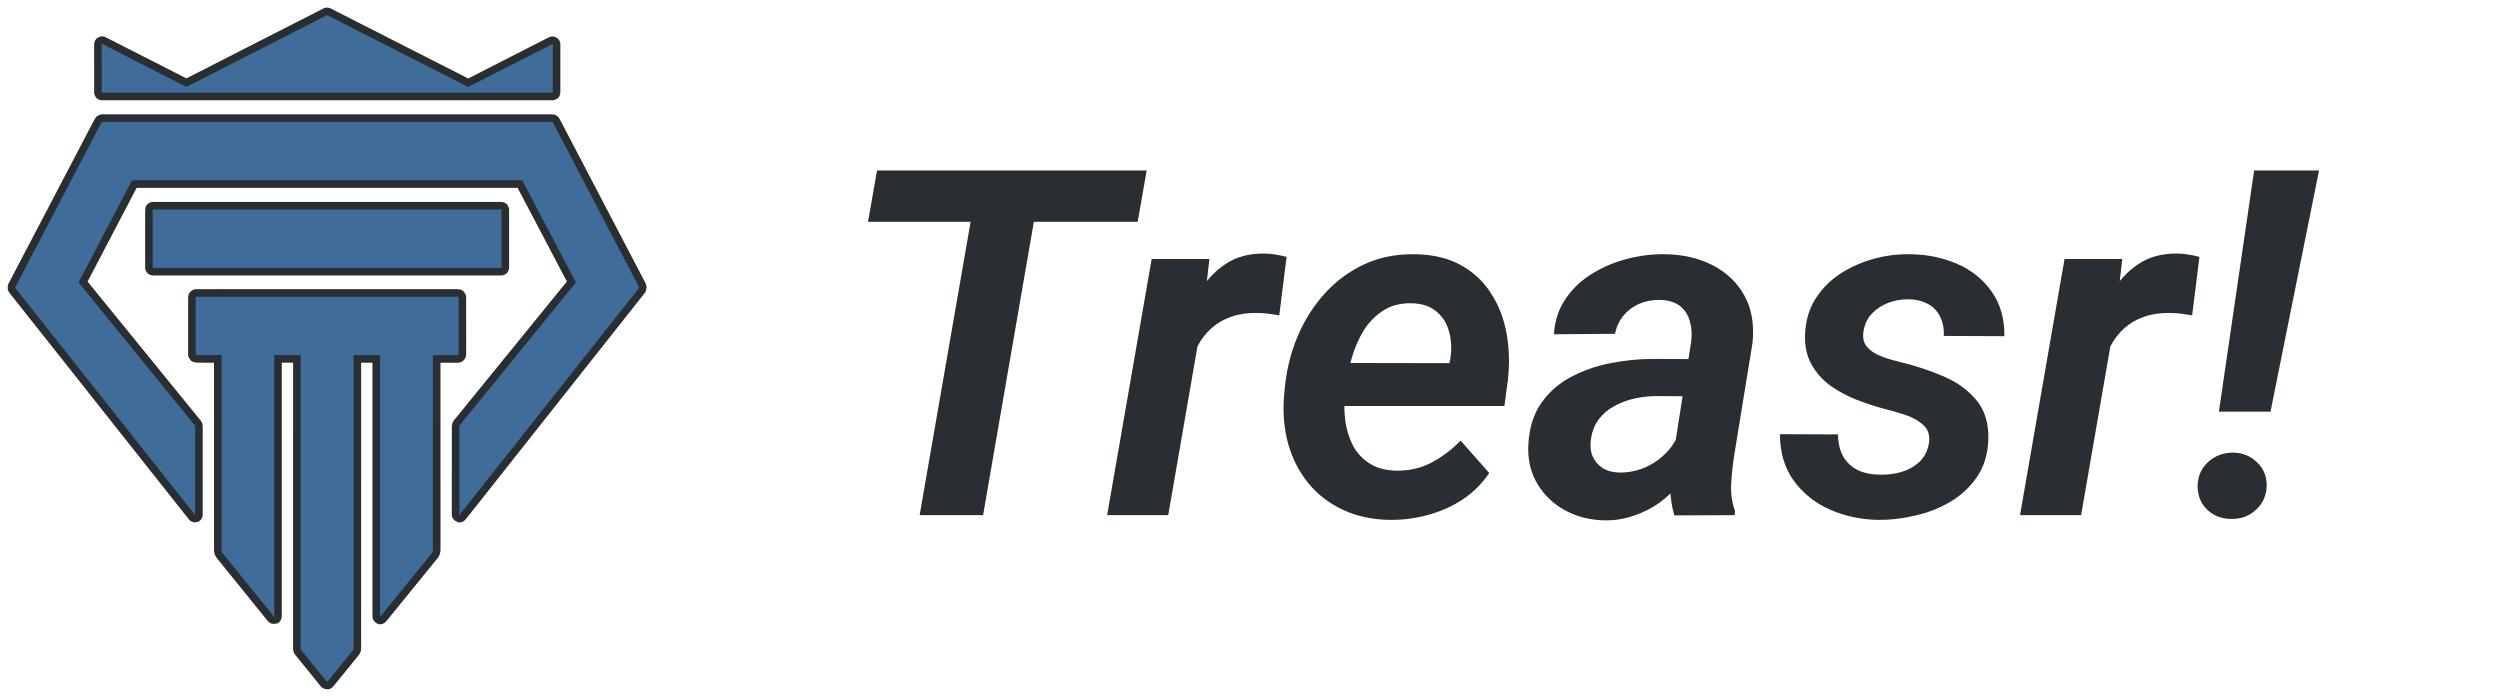 <svg width="165" height="46" viewBox="0 0 165 46" fill="none" xmlns="http://www.w3.org/2000/svg">
<path d="M68.821 11.25L64.884 34H60.696L64.649 11.25H68.821ZM75.681 11.25L75.087 14.641H57.29L57.884 11.25H75.681ZM79.399 20.75L77.103 34H73.071L76.009 17.094H79.821L79.399 20.75ZM84.915 16.953L84.431 20.812C84.191 20.771 83.946 20.734 83.696 20.703C83.446 20.672 83.196 20.656 82.946 20.656C82.321 20.646 81.759 20.729 81.259 20.906C80.769 21.073 80.337 21.323 79.962 21.656C79.587 21.99 79.274 22.396 79.024 22.875C78.774 23.344 78.582 23.87 78.446 24.453L77.571 24.344C77.675 23.531 77.853 22.682 78.103 21.797C78.353 20.901 78.701 20.068 79.149 19.297C79.597 18.526 80.17 17.906 80.868 17.438C81.576 16.958 82.431 16.724 83.431 16.734C83.681 16.734 83.925 16.755 84.165 16.797C84.415 16.838 84.665 16.891 84.915 16.953ZM91.712 34.312C90.556 34.292 89.524 34.068 88.618 33.641C87.712 33.214 86.957 32.63 86.353 31.891C85.748 31.151 85.306 30.292 85.024 29.312C84.754 28.333 84.66 27.287 84.743 26.172L84.806 25.531C84.92 24.375 85.196 23.271 85.634 22.219C86.082 21.156 86.675 20.213 87.415 19.391C88.165 18.557 89.045 17.906 90.056 17.438C91.076 16.969 92.207 16.75 93.446 16.781C94.623 16.802 95.623 17.047 96.446 17.516C97.269 17.974 97.925 18.594 98.415 19.375C98.915 20.146 99.254 21.021 99.431 22C99.608 22.979 99.639 24 99.524 25.062L99.29 26.797H86.415L86.868 23.953L95.665 23.969L95.728 23.609C95.821 22.995 95.79 22.417 95.634 21.875C95.488 21.333 95.212 20.896 94.806 20.562C94.41 20.219 93.873 20.037 93.196 20.016C92.446 19.995 91.811 20.156 91.29 20.5C90.769 20.833 90.337 21.276 89.993 21.828C89.66 22.38 89.399 22.984 89.212 23.641C89.024 24.287 88.894 24.917 88.821 25.531L88.759 26.156C88.707 26.74 88.722 27.318 88.806 27.891C88.899 28.463 89.071 28.984 89.321 29.453C89.582 29.922 89.941 30.302 90.399 30.594C90.858 30.885 91.425 31.042 92.103 31.062C92.957 31.083 93.738 30.912 94.446 30.547C95.165 30.172 95.816 29.682 96.399 29.078L98.29 31.219C97.811 31.927 97.217 32.516 96.509 32.984C95.8 33.443 95.03 33.781 94.196 34C93.373 34.219 92.545 34.323 91.712 34.312ZM110.384 30.406L111.618 22.547C111.681 22.047 111.649 21.594 111.524 21.188C111.41 20.771 111.191 20.438 110.868 20.188C110.545 19.938 110.108 19.807 109.556 19.797C109.066 19.787 108.613 19.87 108.196 20.047C107.79 20.224 107.446 20.479 107.165 20.812C106.884 21.146 106.691 21.552 106.587 22.031L102.556 22.062C102.618 21.146 102.884 20.354 103.353 19.688C103.821 19.01 104.415 18.458 105.134 18.031C105.853 17.594 106.634 17.271 107.478 17.062C108.321 16.854 109.149 16.76 109.962 16.781C111.118 16.802 112.149 17.047 113.056 17.516C113.962 17.984 114.655 18.651 115.134 19.516C115.613 20.37 115.79 21.412 115.665 22.641L114.462 30.016C114.368 30.62 114.3 31.245 114.259 31.891C114.217 32.526 114.3 33.135 114.509 33.719L114.493 34L110.509 34.016C110.332 33.432 110.243 32.833 110.243 32.219C110.254 31.604 110.3 31 110.384 30.406ZM112.087 23.703L111.681 26.156L109.353 26.141C108.873 26.141 108.389 26.193 107.899 26.297C107.42 26.401 106.972 26.568 106.556 26.797C106.139 27.016 105.79 27.312 105.509 27.688C105.228 28.062 105.056 28.521 104.993 29.062C104.941 29.479 104.988 29.844 105.134 30.156C105.28 30.469 105.498 30.719 105.79 30.906C106.092 31.083 106.451 31.177 106.868 31.188C107.441 31.198 108.004 31.088 108.556 30.859C109.108 30.62 109.587 30.287 109.993 29.859C110.41 29.432 110.696 28.938 110.853 28.375L111.806 30.188C111.576 30.802 111.264 31.365 110.868 31.875C110.472 32.385 110.014 32.828 109.493 33.203C108.972 33.568 108.405 33.849 107.79 34.047C107.186 34.255 106.55 34.354 105.884 34.344C104.946 34.323 104.087 34.104 103.306 33.688C102.535 33.271 101.925 32.693 101.478 31.953C101.03 31.213 100.826 30.359 100.868 29.391C100.92 28.287 101.196 27.37 101.696 26.641C102.207 25.901 102.863 25.318 103.665 24.891C104.467 24.463 105.342 24.156 106.29 23.969C107.248 23.781 108.191 23.688 109.118 23.688L112.087 23.703ZM127.306 29.281C127.389 28.75 127.264 28.338 126.931 28.047C126.597 27.745 126.181 27.516 125.681 27.359C125.191 27.203 124.754 27.078 124.368 26.984C123.743 26.818 123.113 26.609 122.478 26.359C121.853 26.109 121.28 25.797 120.759 25.422C120.248 25.037 119.842 24.568 119.54 24.016C119.238 23.463 119.103 22.807 119.134 22.047C119.175 21.151 119.405 20.375 119.821 19.719C120.248 19.052 120.795 18.5 121.462 18.062C122.139 17.625 122.879 17.297 123.681 17.078C124.483 16.859 125.285 16.76 126.087 16.781C127.191 16.792 128.212 17 129.149 17.406C130.097 17.812 130.858 18.417 131.431 19.219C132.014 20.021 132.3 21.01 132.29 22.188L128.29 22.172C128.311 21.682 128.228 21.255 128.04 20.891C127.863 20.526 127.597 20.25 127.243 20.062C126.889 19.865 126.451 19.76 125.931 19.75C125.493 19.75 125.061 19.828 124.634 19.984C124.217 20.141 123.858 20.375 123.556 20.688C123.254 21 123.066 21.391 122.993 21.859C122.931 22.234 122.983 22.547 123.149 22.797C123.326 23.037 123.561 23.229 123.853 23.375C124.155 23.521 124.472 23.641 124.806 23.734C125.139 23.828 125.441 23.906 125.712 23.969C126.608 24.198 127.488 24.5 128.353 24.875C129.217 25.25 129.92 25.771 130.462 26.438C131.014 27.104 131.269 27.984 131.228 29.078C131.186 30.005 130.936 30.807 130.478 31.484C130.019 32.151 129.431 32.698 128.712 33.125C128.004 33.542 127.228 33.844 126.384 34.031C125.55 34.229 124.733 34.323 123.931 34.312C122.806 34.292 121.748 34.062 120.759 33.625C119.78 33.188 118.988 32.552 118.384 31.719C117.78 30.885 117.478 29.865 117.478 28.656L121.306 28.672C121.316 29.245 121.431 29.729 121.649 30.125C121.879 30.521 122.201 30.823 122.618 31.031C123.045 31.229 123.54 31.328 124.103 31.328C124.561 31.338 125.019 31.281 125.478 31.156C125.936 31.021 126.332 30.802 126.665 30.5C126.998 30.188 127.212 29.781 127.306 29.281ZM139.649 20.75L137.353 34H133.321L136.259 17.094H140.071L139.649 20.75ZM145.165 16.953L144.681 20.812C144.441 20.771 144.196 20.734 143.946 20.703C143.696 20.672 143.446 20.656 143.196 20.656C142.571 20.646 142.009 20.729 141.509 20.906C141.019 21.073 140.587 21.323 140.212 21.656C139.837 21.99 139.524 22.396 139.274 22.875C139.024 23.344 138.832 23.87 138.696 24.453L137.821 24.344C137.925 23.531 138.103 22.682 138.353 21.797C138.603 20.901 138.951 20.068 139.399 19.297C139.847 18.526 140.42 17.906 141.118 17.438C141.826 16.958 142.681 16.724 143.681 16.734C143.931 16.734 144.175 16.755 144.415 16.797C144.665 16.838 144.915 16.891 145.165 16.953ZM153.056 11.25L149.853 27.172H146.446L148.774 11.25H153.056ZM145.04 32.141C145.04 31.484 145.259 30.948 145.696 30.531C146.144 30.104 146.691 29.885 147.337 29.875C147.951 29.865 148.478 30.062 148.915 30.469C149.363 30.865 149.592 31.375 149.603 32C149.603 32.646 149.379 33.182 148.931 33.609C148.493 34.036 147.957 34.25 147.321 34.25C146.696 34.26 146.165 34.073 145.728 33.688C145.29 33.292 145.061 32.776 145.04 32.141Z" fill="#292E33"/>
<path d="M12.312 5.728C12.309 5.73 12.306 5.731 12.303 5.731C12.3 5.731 12.296 5.73 12.293 5.728L6.746 2.902C6.743 2.9 6.739 2.899 6.735 2.9C6.731 2.9 6.727 2.901 6.724 2.904C6.721 2.906 6.718 2.909 6.716 2.913C6.714 2.916 6.713 2.921 6.713 2.925L6.715 6.094C6.715 6.1 6.717 6.107 6.722 6.112C6.726 6.117 6.732 6.119 6.738 6.119H36.46C36.467 6.119 36.472 6.117 36.477 6.112C36.481 6.107 36.484 6.1 36.484 6.094L36.484 2.932C36.484 2.928 36.483 2.924 36.481 2.92C36.48 2.916 36.477 2.913 36.474 2.911C36.471 2.908 36.467 2.907 36.463 2.907C36.459 2.906 36.455 2.907 36.452 2.909L30.912 5.735C30.909 5.736 30.905 5.737 30.902 5.737C30.899 5.737 30.896 5.736 30.893 5.735L21.595 1.002C21.592 1.001 21.589 1 21.585 1C21.582 1 21.579 1.001 21.576 1.002L12.312 5.728Z" stroke="#292E33"/>
<path d="M34.483 11.934L37.998 18.617C38.002 18.624 38.003 18.631 38.002 18.639C38.002 18.647 37.998 18.654 37.994 18.66L30.346 28.059C30.329 28.08 30.321 28.104 30.321 28.133L30.317 33.954C30.317 33.986 30.326 33.989 30.344 33.966L42.156 19.034C42.168 19.02 42.175 19.001 42.176 18.982C42.178 18.962 42.174 18.943 42.165 18.926L36.488 8.073C36.478 8.054 36.463 8.045 36.444 8.045H6.755C6.729 8.045 6.709 8.057 6.696 8.083L1.01 18.94C0.995 18.969 0.997 18.997 1.018 19.022L12.861 33.971C12.873 33.986 12.88 33.983 12.88 33.963V28.139C12.88 28.114 12.871 28.09 12.856 28.072L5.205 18.669C5.192 18.653 5.19 18.635 5.2 18.615L8.695 11.937C8.709 11.912 8.728 11.899 8.755 11.899H34.429C34.453 11.899 34.471 11.911 34.483 11.934Z" stroke="#292E33"/>
<path d="M33.1 13.847C33.1 13.841 33.098 13.836 33.095 13.832C33.091 13.828 33.087 13.826 33.081 13.826H10.098C10.093 13.826 10.088 13.828 10.085 13.832C10.081 13.836 10.079 13.841 10.079 13.847V17.659C10.079 17.664 10.081 17.67 10.085 17.674C10.088 17.677 10.093 17.68 10.098 17.68H33.081C33.087 17.68 33.091 17.677 33.095 17.674C33.098 17.67 33.1 17.664 33.1 17.659V13.847Z" stroke="#292E33"/>
<path d="M25.046 23.44C25.07 23.44 25.082 23.453 25.082 23.48V40.679C25.082 40.705 25.09 40.709 25.106 40.689L28.493 36.523C28.545 36.458 28.574 36.374 28.574 36.288L28.573 23.498C28.573 23.49 28.574 23.482 28.577 23.475C28.58 23.467 28.584 23.46 28.589 23.455C28.595 23.449 28.601 23.445 28.608 23.442C28.614 23.439 28.622 23.437 28.629 23.437L30.202 23.443C30.247 23.443 30.269 23.418 30.269 23.369L30.264 19.625C30.264 19.598 30.251 19.584 30.227 19.584L12.952 19.585C12.928 19.585 12.916 19.599 12.916 19.626V23.384C12.916 23.416 12.931 23.433 12.96 23.433C13.483 23.448 14.026 23.446 14.588 23.427C14.613 23.426 14.625 23.44 14.625 23.468V36.327C14.626 36.391 14.647 36.454 14.686 36.502L18.063 40.676C18.087 40.706 18.099 40.701 18.099 40.662V23.478C18.099 23.451 18.111 23.437 18.137 23.437L19.808 23.439C19.832 23.439 19.845 23.453 19.845 23.48L19.844 42.826C19.844 42.853 19.853 42.879 19.869 42.899L21.563 44.984C21.58 45.005 21.597 45.005 21.614 44.984L23.291 42.921C23.321 42.885 23.337 42.839 23.337 42.79L23.335 23.483C23.335 23.453 23.349 23.439 23.376 23.439L25.046 23.44Z" stroke="#292E33"/>
<path d="M12.312 5.728L21.576 1.002C21.578 1.001 21.582 1 21.585 1C21.588 1 21.591 1.001 21.594 1.002L30.892 5.735C30.895 5.736 30.898 5.737 30.902 5.737C30.905 5.737 30.908 5.736 30.911 5.735L36.451 2.909C36.455 2.907 36.459 2.906 36.462 2.907C36.466 2.907 36.47 2.908 36.473 2.911C36.477 2.913 36.479 2.916 36.481 2.92C36.483 2.924 36.484 2.928 36.484 2.932L36.483 6.094C36.483 6.1 36.481 6.107 36.476 6.112C36.472 6.117 36.466 6.119 36.46 6.119H6.738C6.731 6.119 6.726 6.117 6.721 6.112C6.717 6.107 6.714 6.1 6.714 6.094L6.713 2.925C6.713 2.921 6.714 2.916 6.716 2.913C6.718 2.909 6.72 2.906 6.724 2.904C6.727 2.901 6.731 2.9 6.734 2.9C6.738 2.899 6.742 2.9 6.746 2.902L12.293 5.728C12.296 5.73 12.299 5.731 12.302 5.731C12.306 5.731 12.309 5.73 12.312 5.728Z" fill="#3F6C99"/>
<path d="M34.429 11.899H8.755C8.728 11.899 8.709 11.912 8.695 11.937L5.2 18.615C5.19 18.635 5.192 18.653 5.205 18.669L12.856 28.072C12.871 28.09 12.88 28.114 12.88 28.139V33.963C12.88 33.983 12.873 33.986 12.861 33.971L1.018 19.022C0.997 18.997 0.995 18.969 1.01 18.94L6.696 8.083C6.709 8.057 6.729 8.045 6.755 8.045H36.444C36.463 8.045 36.478 8.054 36.488 8.073L42.165 18.926C42.174 18.943 42.178 18.962 42.176 18.982C42.175 19.001 42.168 19.02 42.156 19.034L30.344 33.966C30.326 33.989 30.317 33.986 30.317 33.954L30.321 28.133C30.321 28.104 30.329 28.08 30.346 28.059L37.994 18.66C37.998 18.654 38.002 18.647 38.002 18.639C38.003 18.631 38.002 18.624 37.998 18.617L34.483 11.934C34.471 11.911 34.453 11.899 34.429 11.899Z" fill="#3F6C99"/>
<path d="M33.081 13.826H10.098C10.088 13.826 10.079 13.835 10.079 13.847V17.659C10.079 17.67 10.088 17.68 10.098 17.68H33.081C33.092 17.68 33.1 17.67 33.1 17.659V13.847C33.1 13.835 33.092 13.826 33.081 13.826Z" fill="#3F6C99"/>
<path d="M25.046 23.44L23.376 23.439C23.349 23.439 23.335 23.453 23.335 23.483L23.337 42.79C23.337 42.839 23.321 42.885 23.291 42.921L21.614 44.984C21.597 45.005 21.58 45.005 21.563 44.984L19.869 42.899C19.853 42.879 19.844 42.853 19.844 42.826L19.845 23.48C19.845 23.453 19.832 23.439 19.808 23.439L18.137 23.437C18.111 23.437 18.099 23.451 18.099 23.478V40.662C18.099 40.701 18.087 40.706 18.063 40.676L14.686 36.502C14.647 36.454 14.626 36.391 14.625 36.327V23.468C14.625 23.44 14.613 23.426 14.588 23.427C14.026 23.446 13.483 23.448 12.96 23.433C12.931 23.433 12.916 23.416 12.916 23.384V19.626C12.916 19.599 12.928 19.585 12.952 19.585L30.227 19.584C30.251 19.584 30.264 19.598 30.264 19.625L30.269 23.369C30.269 23.418 30.247 23.443 30.202 23.443L28.629 23.437C28.622 23.437 28.614 23.439 28.608 23.442C28.601 23.445 28.595 23.449 28.589 23.455C28.584 23.46 28.58 23.467 28.577 23.475C28.574 23.482 28.573 23.49 28.573 23.498L28.574 36.288C28.574 36.374 28.545 36.458 28.493 36.523L25.106 40.689C25.09 40.709 25.082 40.705 25.082 40.679V23.48C25.082 23.453 25.07 23.44 25.046 23.44Z" fill="#3F6C99"/>
</svg>
